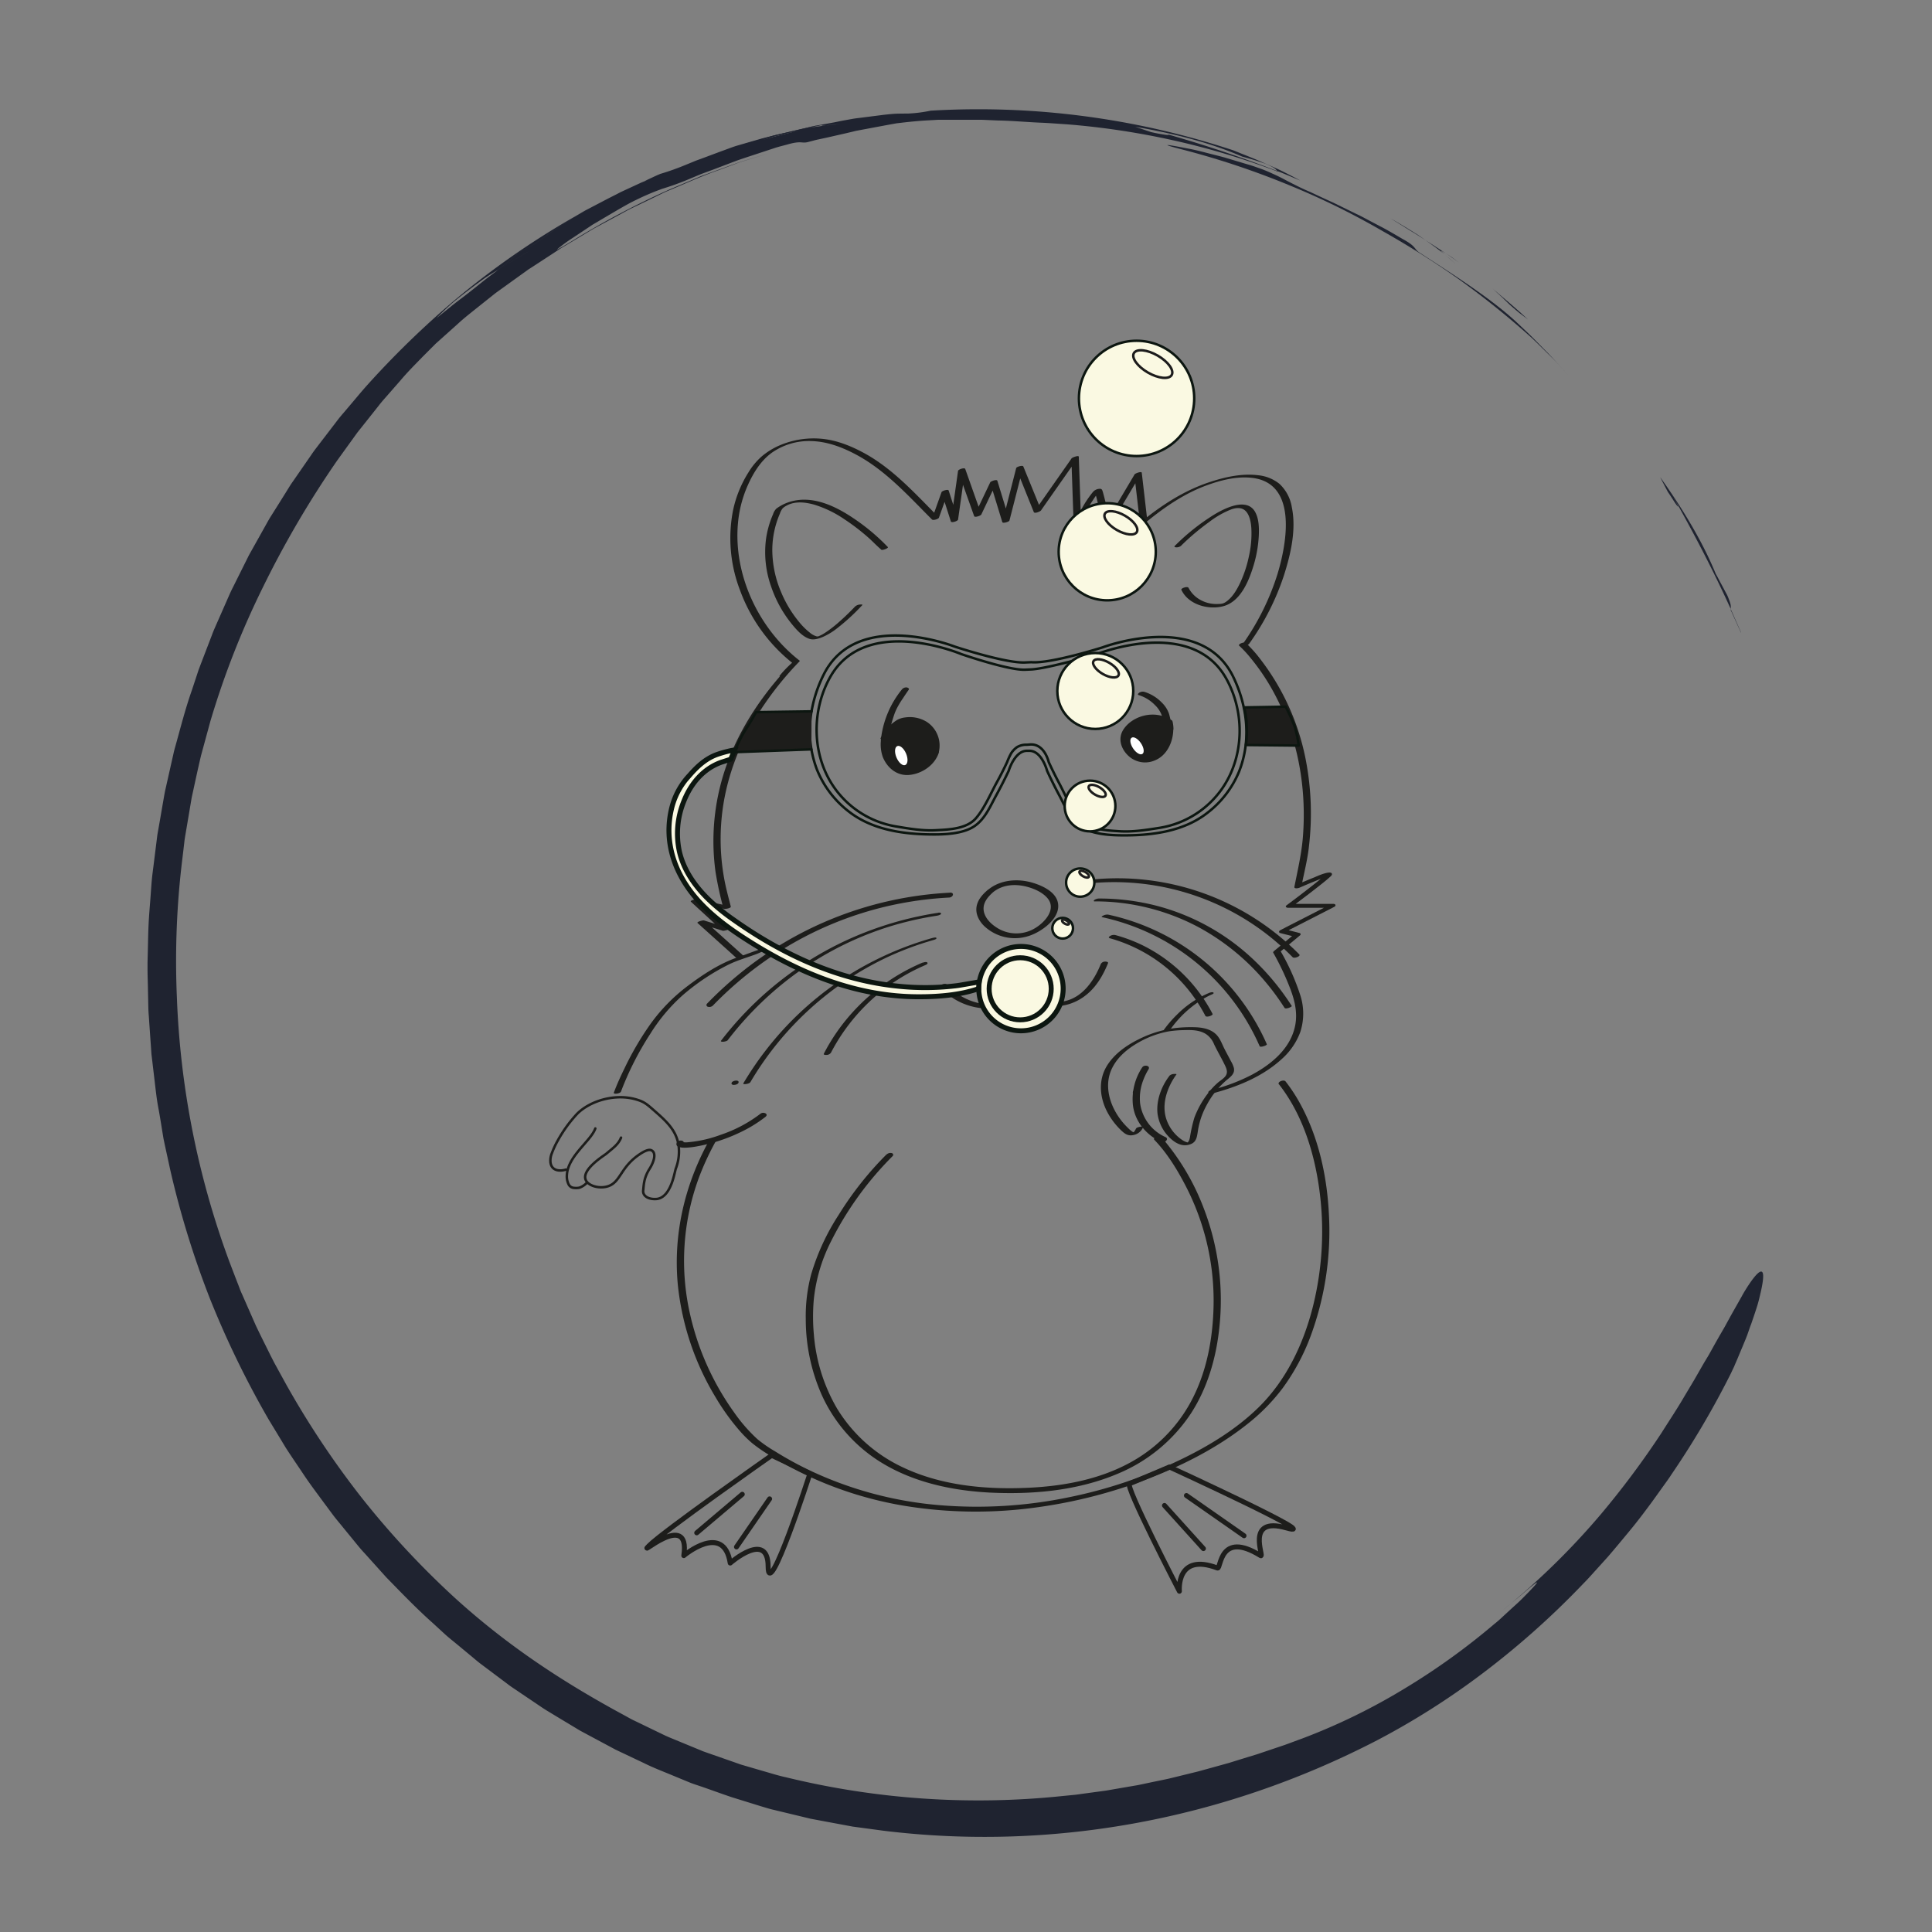 <svg xmlns="http://www.w3.org/2000/svg" viewBox="0 0 778.61 778.61"><rect x="0" y="0" width="778.61" height="778.61" fill="#808080" stroke="none"/><defs><style>.cls-1{opacity:0.85;}.cls-2{fill:#0e1322;}.cls-3,.cls-6{fill:#1d1d1b;}.cls-4{fill:#fff;}.cls-5,.cls-8,.cls-9{fill:none;}.cls-10,.cls-5,.cls-6,.cls-7{stroke:#0c1610;}.cls-5,.cls-6,.cls-8,.cls-9{stroke-linecap:round;stroke-linejoin:round;}.cls-10,.cls-11,.cls-12,.cls-7{fill:#faf9e2;stroke-miterlimit:10;}.cls-7,.cls-8{stroke-width:2px;}.cls-8,.cls-9{stroke:#1d1d1b;}.cls-11{stroke:#1e1e1e;}.cls-12{stroke:#1c1c1c;}</style></defs><g id="circle"><g class="cls-1"><path class="cls-2" d="M615.75,128.72c-4.53-4.28-9.38-8.27-14.14-12.35,2.34,2.11,4.62,4.25,6.89,6.5.76.69,1.44,1.28,2.08,1.81s1.19,1,1.75,1.46C613.45,127,614.52,127.79,615.75,128.72Z"/><path class="cls-2" d="M587.87,105.74l-2.68-2-2.38-1.57Z"/><path class="cls-2" d="M560.42,88.05c2.48,1.47,4.84,3,7.21,4.46s4.7,2.84,6.91,4.32c-1-.67-2-1.4-3-2.09l-3.38-2.12C565.77,91.19,563.25,89.59,560.42,88.05Z"/><path class="cls-2" d="M582.09,102.42c-1.53-1.3-2.22-2,.61-.3l.11.08c-2.71-1.81-5.45-3.52-8.27-5.37C577.42,98.87,580,100.74,582.09,102.42Z"/><path class="cls-2" d="M582.09,102.42c1.45,1.31,3.82,3.28,4.6,4C585.38,105.22,583.84,103.88,582.09,102.42Z"/><path class="cls-2" d="M572.45,102.05c-2.79-1.65-1.3-2.53-7-5.63-3.27-1.89-6.37-3.77-9.54-5.38l-4.66-2.46c-1.54-.81-3-1.63-4.61-2.35l-9.21-4.51c-3.12-1.41-6.24-2.86-9.42-4.37-3-1.22-6.65-3.07-10.31-5-1.83-1-3.71-1.86-5.49-2.66a52.09,52.09,0,0,0-5-2c-.89-.31-1.86-.67-2.91-1l-3.37-1-7.48-2.24c-2.59-.71-5.25-1.34-7.76-2s-4.91-1.23-7.05-1.61c-8.51-1.67-12.41-2.2-1.48.59a328.28,328.28,0,0,1,42.26,14.15,303.65,303.65,0,0,1,37.73,18.52,361.07,361.07,0,0,1,31.17,19.72,348.65,348.65,0,0,1,29.15,23.5c2.58,2.47,5,4.9,7.47,7.3s4.62,4.94,6.92,7.4c-3-3.24-5.88-6.61-9.15-9.85l-4.91-5c-1.69-1.69-3.48-3.34-5.29-5.07C603,121.92,589.63,113.14,572.45,102.05Z"/><path class="cls-2" d="M696.09,239.88l-2.88-5.38L692,232.21l-.53-.93c-5.52-13.48-13.59-26.56-22.41-39,1,2,2.06,4,3.12,6,1.24,1.79,2.11,3.24,2.79,4.23a11.68,11.68,0,0,0,1.26,1.67c.32.25-.4-1.28-2.29-4.67,8.74,15.47,16.48,30.31,23.57,45.93C697.42,244.35,698,244.34,696.09,239.88Z"/><path class="cls-2" d="M701.58,254.69l-4.08-9.2a3,3,0,0,0,0,.38l4.16,9.16C701.65,254.92,701.61,254.8,701.58,254.69Z"/><path class="cls-2" d="M497.07,60.6a326.64,326.64,0,0,0-122-16,56.4,56.4,0,0,1-9.25,1.17c-1.55,0-3.12,0-4.68.06s-3.11.25-4.65.4l-8.65,1.1c-1.43.2-2.88.33-4.3.58l-4.26.77-6,1.23-.16,0c-3.18.76-2.18.8-.16.64,2.24-.26,4.3-.46,6.06-.59-1.12.08-4.09.44-6.06.59-1.36.16-2.8.34-4.34.56s-3.14.6-4.89,1l-7.87,2-4.06,1-4.09,1.16c1.51-.48,3-1,4.4-1.37l4.16-1q4-1,7.46-1.7c1.63-.4,3.21-.87,4.8-1.21l4.75-1,2.76-.65-4.9.89c-1.63.3-3.27.54-4.87,1l-9.67,2.26-4.82,1.12L307,55.82l-9.52,2.75c-1.46.41-2.86.93-4.17,1.42l-3.67,1.35L283,63.82c-1.09.42-2.19.76-3.23,1.21l-3.07,1.26a104.36,104.36,0,0,1-10.5,3.76c-1.09.42-2.15.93-3.23,1.43L259.71,73l1.29-.46-2.47,1-6.8,3.14c-.57.27-1.14.52-1.7.8l-1.66.86L245,80.05l-6.67,3.49c-1.1.6-2.25,1.13-3.32,1.78l-3.25,1.91-8.26,5.43c-1.41.88-2.74,1.89-4.1,2.87l-4.08,2.92-6,3.14c-1.06.87-2.27,2-3.73,3.22s-3.09,2.54-4.89,3.94c4.62-2.86,8.79-5.45,12.82-7.65a64.19,64.19,0,0,0,9-6.33,48.8,48.8,0,0,1,10.33-5.93,48.8,48.8,0,0,0-10.33,5.93,64.19,64.19,0,0,1-9,6.33c-4,2.2-8.2,4.79-12.82,7.65-1.85,1.47-3.93,2.94-6,4.6s-4.17,3.36-6.34,5.05-4.39,3.31-6.48,5-4.12,3.35-6.08,4.87q3.27-3.24,6.43-6.11c2.18-1.82,4.33-3.5,6.42-5.1s4.12-3.1,6.09-4.52,4-2.59,5.94-3.79c1.8-1.4,3.45-2.73,4.89-3.94s2.67-2.35,3.73-3.22l6-3.14,4.08-2.92c1.36-1,2.69-2,4.1-2.87l8.26-5.43a330.67,330.67,0,0,0-49,34.16A367.28,367.28,0,0,0,148,155.19c-2.68,3-5.21,6.11-7.81,9.15-1.28,1.54-2.6,3-3.86,4.6l-3.64,4.76-3.64,4.75c-1.2,1.6-2.46,3.14-3.56,4.81l-6.79,9.81c-.56.83-1.15,1.63-1.69,2.46l-1.57,2.53-3.16,5.06-3.15,5c-.53.83-1,1.69-1.5,2.56l-1.45,2.6-5.81,10.38-5.3,10.63c-.86,1.78-1.81,3.53-2.6,5.34l-2.39,5.44-2.39,5.43c-.79,1.82-1.63,3.62-2.3,5.48l-4.26,11.1-1.06,2.78-.93,2.82-1.87,5.65c-2.64,7.49-4.57,15.21-6.72,22.87-.29,1-.51,1.93-.72,2.9l-.66,2.92-1.31,5.83-1.32,5.85c-.39,1.95-.7,3.93-1.06,5.9q-1,5.91-2.06,11.84l-1.5,12c-.24,2-.53,4-.72,6s-.31,4-.46,6c-.28,4-.67,8.07-.86,12.12s-.23,8.12-.34,12.19l-.08,3.06,0,1.53,0,1.53c0,2,.09,4.09.13,6.14s.09,4.09.13,6.15.05,4.11.24,6.16q.42,6.17.86,12.35l.21,3.1.37,3.1c.24,2.06.49,4.12.73,6.19.51,4.13.9,8.3,1.68,12.42s1.39,8.28,2.09,12.44c.86,4.13,1.79,8.26,2.68,12.42a366.81,366.81,0,0,0,16.12,52.27,378.48,378.48,0,0,0,23.54,48.41q3.47,5.71,6.92,11.42c2.4,3.73,4.93,7.38,7.38,11.06s5.14,7.21,7.75,10.77l3.95,5.32c1.32,1.76,2.77,3.42,4.15,5.14l4.18,5.11c1.39,1.7,2.75,3.43,4.25,5l8.81,9.79c6.12,6.26,12.17,12.59,18.7,18.39l4.8,4.41c1.59,1.47,3.31,2.8,5,4.2l5,4.15c1.68,1.36,3.28,2.81,5,4.07l10.32,7.74c1.69,1.33,3.53,2.45,5.28,3.67l5.33,3.59c1.78,1.18,3.51,2.43,5.34,3.54l5.47,3.31,5.47,3.29c.92.54,1.81,1.12,2.74,1.63l2.81,1.51,11.21,6,11.46,5.43c3.78,1.89,7.73,3.37,11.62,5l5.84,2.41,1.46.6,1.48.53,3,1c4,1.39,7.91,2.83,11.89,4.17L306.88,728l3,.89c1,.29,2,.5,3.05.76l6.11,1.47,6.1,1.47,1.53.37,1.54.29,3.09.58,12.35,2.3,12.44,1.67c66.45,8.14,135.69-3.72,198.86-36.43a306.32,306.32,0,0,0,40.77-25.66,336.25,336.25,0,0,0,42.5-37.64c1.72-1.71,3.31-3.54,4.94-5.33l4.85-5.37c3.14-3.65,6.19-7.33,9.21-11s5.82-7.41,8.56-11.12l4-5.57c1.31-1.85,2.66-3.64,3.86-5.51a351.14,351.14,0,0,0,23.86-40.55l1.38-2.92c.41-1,.81-1.91,1.21-2.83q1.15-2.76,2.2-5.25c.68-1.66,1.36-3.23,1.91-4.74s1-2.95,1.54-4.31c.94-2.7,1.74-5.09,2.4-7.19s1.06-4,1.43-5.53c1.44-6.3,1.18-8.41.16-8.4-2,0-7.07,8.55-7.8,10l-3.88,6.85-1.87,3.39c-.6,1.13-1.22,2.25-1.87,3.35-1.29,2.21-2.55,4.42-3.79,6.65L688.68,546l-2,3.32-3.89,6.78L678.67,563c-2.74,4.73-5.91,9.44-9.11,14.53A349.17,349.17,0,0,1,645,610.44a296.67,296.67,0,0,1-39.13,38.29c2.76-2.32,5.13-4.16,7-5.76s3.24-2.8,4.29-3.64c2.08-1.7,2.65-2,2-1.12s-2.55,2.87-5.39,5.74c-1.41,1.45-3.17,3-5.09,4.75l-3,2.77c-1.06,1-2.16,2-3.37,2.94a275.05,275.05,0,0,1-36.1,26,247.92,247.92,0,0,1-41.61,20.3c-2.32.83-4.64,1.74-7,2.57l-7.25,2.44L506.56,707l-3.76,1.14-7.62,2.36-7.84,2.17-4,1.1c-1.32.37-2.68.66-4,1l-8.16,2c-2.76.61-5.56,1.15-8.36,1.75l-4.22.89-4.27.73-8.64,1.49-8.79,1.19c-1.47.19-2.94.45-4.43.57l-4.47.44a326.42,326.42,0,0,1-111.23-7.57c-3.08-.65-6.08-1.63-9.11-2.48l-9-2.63-8.86-3.1-4.42-1.54c-.73-.27-1.47-.5-2.19-.79l-2.16-.89-8.59-3.54c-1.42-.6-2.86-1.15-4.26-1.8l-4.15-2-8.26-4c-1.38-.63-2.69-1.4-4-2.12l-4-2.18c-21-11.6-42.73-25.54-64.1-44.91a346.75,346.75,0,0,1-37.81-40.56,358.1,358.1,0,0,1-30.4-45.55l-3.3-6-1.64-3L109,546.21c-2-4.08-4.07-8.12-6-12.24L97.52,521.5c-.48-1-.89-2.09-1.28-3.16L95,515.16l-2.43-6.35a343.28,343.28,0,0,1-21.29-107,336.77,336.77,0,0,1,2.2-55.61c.28-2.33.56-4.65.83-7,.12-1.17.34-2.33.53-3.48l.59-3.48c.39-2.32.79-4.64,1.18-7l.59-3.49c.22-1.16.5-2.31.74-3.46,1-4.62,2-9.26,3.1-13.89l3.76-13.8a340.79,340.79,0,0,1,21.19-54,396.4,396.4,0,0,1,29.89-51l8.16-11.31q4.31-5.4,8.51-10.71c1.37-1.81,2.91-3.46,4.38-5.16l4.42-5.05c2.87-3.42,6-6.53,9.08-9.7l3.43-3.44,1.72-1.72,1.82-1.63,7.29-6.53c2.4-2.22,5-4.22,7.5-6.24l7.53-6,7.63-5.49,3.72-2.67,1.83-1.32,1.88-1.21,7.24-4.72,3.46-2.28c1.13-.74,2.3-1.38,3.42-2.06l10.39-6.23,10.31-5.57c1.7-.9,3.35-1.88,5.06-2.69l5.09-2.44,5-2.43c1.66-.79,3.29-1.64,5-2.32,6.72-2.81,13.19-5.79,19.79-8.08l4.89-1.82c1.63-.59,3.22-1.27,4.87-1.75L309.09,62,298.53,65.2c-3.39,1.15-6.65,2.4-9.89,3.55l-4.81,1.75c-.81.28-1.59.59-2.37.93l-2.33,1-9.33,3.94a332.85,332.85,0,0,0-39.23,20.75c-2.41,1.46-4,2.38-5,2.92s-1.21.67-1,.42a57.47,57.47,0,0,1,6.55-4.78l6-4,1.63-1.09,1.71-1,3.46-2.05c4.62-2.7,9.1-5.42,12.5-7A99.37,99.37,0,0,1,267,76.05a108.11,108.11,0,0,0,10.78-3.91l4.78-2,4.8-1.77,9.52-3.62c3.22-1.13,6.5-2.17,9.85-3.29l5.1-1.68c1.71-.6,3.51-1,5.32-1.5,6.19-1.81,5.79-.24,8.87-1.14,1.23-.3,2.44-.67,3.65-.92l3.59-.77,6.85-1.56,3.29-.77,1.6-.39,1.6-.3,6.18-1.16,5.84-1.09,2.81-.5,2.76-.32c3.62-.41,7.06-.72,10.33-.88l3.68-.21h3.6l7,0c2.29,0,4.54,0,6.76,0l6.61.29c5.52.09,11,.6,16.82.87,3.62.13,7.36.45,11.12.68a13,13,0,0,1-4.88-2c2.7.33,6,.66,9.19,1.2s6.46,1.1,9.14,1.51c-2.68-.41-5.91-1-9.14-1.51s-6.49-.87-9.19-1.2a13,13,0,0,0,4.88,2,311.34,311.34,0,0,1,42.35,6.36A303.07,303.07,0,0,1,515.05,69.2l-.31-.26A506.52,506.52,0,0,0,466,52.87c1.85.48,3.18.86,4,1.12s1.11.46.91.49a66.81,66.81,0,0,1-7.05-1.26c-2.13-.7-4.27-1.45-6.39-2.12,15,2.56,29.88,6.25,43.14,12l3.53,1c2,.54,4.25,1.38,5.79,1.86,4.43,1.93,4.06,2.27,4.86,3,1.56.56,3.09,1.23,4.64,1.87L524,72.75c-1.55-.87-4-2.12-6.76-3.52s-6-2.73-9-4.06-5.81-2.41-7.87-3.24Z"/><path class="cls-2" d="M323.34,52.11l3.74-1c1.34-.35,2.81-.58,4.3-.89-1.36.26-2.73.46-4.08.76l-4.05.94-8.11,1.89c-1.34.33-2.71.6-4,1l-4,1.15-8,2.31a106.08,106.08,0,0,0,10.82-2.67c2.06-.66,4.29-1.13,6.55-1.73Z"/></g></g><g id="Logo"><path class="cls-3" d="M344.68,244.35c-.06.07.11-.11,0,0l-.43.45c-.45.47-.9.93-1.36,1.39q-2.17,2.19-4.49,4.24a49.41,49.41,0,0,1-5.65,4.43,15.68,15.68,0,0,1-2.53,1.41,1.71,1.71,0,0,1-1,.22,7.52,7.52,0,0,1-2.93-1.6,26.74,26.74,0,0,1-3.88-3.79,47.5,47.5,0,0,1-7.66-12.58,43.62,43.62,0,0,1-3.51-17A37.16,37.16,0,0,1,314.3,207a6.53,6.53,0,0,1,1.16-2.18,6.91,6.91,0,0,1,1.44-1c3.41-1.93,7.51-1.47,11.14-.47a44.6,44.6,0,0,1,12.16,5.85,86.12,86.12,0,0,1,9.64,7.36c1.71,1.49,3.26,3.19,5,4.67a2.89,2.89,0,0,1,.24.25c.46.49,3.09-.58,2.74-1a83.33,83.33,0,0,0-14-11.71c-7.62-5.12-17.21-9.59-26.44-6.22a17.36,17.36,0,0,0-3.19,1.54,14.88,14.88,0,0,0-1.33.91,5.58,5.58,0,0,0-1.32,2.26,38.1,38.1,0,0,0-2.84,10.05,41.35,41.35,0,0,0,2.1,19.16A48.77,48.77,0,0,0,318.71,251c1.94,2.41,4.51,5.53,7.6,6.49,1.69.52,3.65-.11,5.22-.76a26.27,26.27,0,0,0,5.89-3.58,82.56,82.56,0,0,0,9.48-8.64l.63-.66c.31-.34-1.08-.21-1.14-.2a3.09,3.09,0,0,0-1.71.74Z"/><path class="cls-3" d="M476.09,219.83a95.34,95.34,0,0,1,11.26-9.49,36.19,36.19,0,0,1,8.9-5.07c2.09-.73,4.44-.89,6,.94s2,4.94,2.08,7.37a41.31,41.31,0,0,1-1,10.57,48.73,48.73,0,0,1-3.46,10.56c-1.29,2.74-2.93,5.64-5.37,7.53-1.42,1.09-2.15,1.15-4,1.18a13.25,13.25,0,0,1-6.88-1.74,11.72,11.72,0,0,1-4.63-4.76c-.37-.8-3.18.15-2.89.77,2.82,6.09,11.13,8.28,17.16,6.54,6.86-2,10.14-10.37,12-16.53a50.55,50.55,0,0,0,2.05-11.89c.13-3,.07-6.5-1.36-9.27-3.32-6.43-12.57-1.63-16.87,1A86.72,86.72,0,0,0,473.45,220c-.49.48.42.6.71.59a3,3,0,0,0,1.93-.72Z"/><path class="cls-3" d="M250.26,439.92a121.69,121.69,0,0,1,11.82-23.29A71.07,71.07,0,0,1,275.22,401a89,89,0,0,1,18.33-12.23c3.66-1.8,7.59-2.87,11.4-4.31,2-.75,4.81-2.48,6.87-1.16a2.22,2.22,0,0,0,1.9-.06c.19-.08,1.33-.68.81-1-2-1.29-4.4-.89-6.58-.21-3.61,1.15-7.17,2.56-10.75,3.8-7.21,2.49-13.89,6.88-19.94,11.43a71.2,71.2,0,0,0-15.15,15.46,121.41,121.41,0,0,0-10.33,17.62c-1.6,3.27-3.13,6.6-4.4,10-.28.77,2.56.43,2.88-.43Z"/><path class="cls-3" d="M306.51,448.81a55.27,55.27,0,0,1-16.07,8.52,50.07,50.07,0,0,1-13.17,3,7.68,7.68,0,0,1-1.74,0c-.2,0-.17-.08-.13,0a.8.8,0,0,1,.09.54c.56-1.57-2.34-1.55-2.78-.33-1.09,3.05,6.49,1.74,7.64,1.55A68,68,0,0,0,298,456.49a54.52,54.52,0,0,0,10.44-6.35c1.55-1.21-.78-2.22-1.92-1.33Z"/><path class="cls-3" d="M300,385.52,285.9,372.83l-2-1.82-2.55,1,9.95,3.09c.43.13,3.09-.55,2.56-1l-12.7-11.67-2.56,1,13.27,2.85c.41.09,2.82-.23,2.64-.95-.94-3.7-1.95-7.38-2.64-11.14a89,89,0,0,1-1.08-24.12c1.4-15.58,7.05-30.38,15.46-43.5a129.36,129.36,0,0,1,15.93-20c.44-.47-.4-.48-.68-.46a3.49,3.49,0,0,0-1.94.69,45.4,45.4,0,0,0-5.3,5.44c-.41.47.37.48.68.46a3.39,3.39,0,0,0,1.94-.69c1.84-1.75,3.55-3.61,5.3-5.44.11-.12.21-.26,0-.38-16.39-12.79-26.68-34.47-24.77-55.35a47.91,47.91,0,0,1,3.88-15.1c2.25-5.09,5.34-10.17,9.95-13.42a26.12,26.12,0,0,1,15.83-4.56c6.09.17,11.89,2.3,17.25,5.08,12.32,6.37,21.62,16.86,31.29,26.53.45.45,2.59-.18,2.79-.75l3.9-10.91-2.87.65,3.78,11.8c.22.67,2.81-.14,2.9-.78L389,189l-2.9.78L392.59,208c.24.69,2.65-.16,2.88-.64l6.45-13.58-2.87.64,4.89,16c.2.63,2.74-.11,2.88-.65l4.87-19,.7-2.74-2.88.65,7.12,17.69c.3.74,2.58-.22,2.88-.64l13.26-18.92,1.88-2.68-2.88.65.78,22.41.11,3.19c0,.66,2.65-.24,2.88-.65,2-3.54,4.12-7.1,6.47-10.45.37-.53,1.13-1.31,1.36-1.71-.39.67-2.33.09-2.27.46,0,.1.11.2.14.3.1.39.26.78.37,1.17.71,2.46,1.21,5,1.73,7.5.39,1.87.77,3.74,1.12,5.61.14.71,2.64-.24,2.88-.65l11.12-18.72,1.57-2.65-2.88.65,2.26,19.49c.09.71,2.5-.29,2.76-.51,7.3-5.95,15.18-11.35,24.09-14.61,5.69-2.08,12-3.7,18.07-3.06,18.67,1.93,14.33,26.09,10.6,38.5A100.51,100.51,0,0,1,500.52,260c-.3.43,1.06.28,1.16.27a2.75,2.75,0,0,0,1.7-.78,101.71,101.71,0,0,0,14-27.43c2.77-8.65,5.09-18.5,3.25-27.57a16.47,16.47,0,0,0-5-9.49,16.2,16.2,0,0,0-8.56-3.47c-6.73-.84-13.68.77-20,2.9-10.18,3.43-19.15,9.33-27.43,16.08l2.76-.5-2.26-19.49c-.08-.7-2.64.25-2.88.65l-11.11,18.72-1.58,2.65,2.88-.65a121.94,121.94,0,0,0-3-13.64c-.26-.79-.37-1.32-1.33-1.26a3.79,3.79,0,0,0-2.67,1.29,43.88,43.88,0,0,0-4.31,6.39q-1.73,2.81-3.37,5.64l2.88-.64-.78-22.41-.11-3.2c0-.7-2.63.3-2.88.65l-13.26,18.92-1.87,2.67,2.87-.64L412.41,188c-.25-.62-2.74.09-2.88.65l-4.86,19-.7,2.74,2.87-.64-4.9-16c-.21-.69-2.65.17-2.87.64l-6.46,13.58,2.88-.64L389,189c-.24-.68-2.8.14-2.9.78l-2.89,20.48,2.9-.78-3.79-11.8c-.21-.65-2.69.14-2.87.65l-3.9,10.91,2.79-.75c-9.1-9.11-17.85-18.95-29.17-25.39-5.35-3-11.27-5.53-17.42-6.21a35,35,0,0,0-17.37,2.52,28.9,28.9,0,0,0-7.29,4.43,27.27,27.27,0,0,0-5.41,6.46,46.65,46.65,0,0,0-6.25,15.33,58.31,58.31,0,0,0,2.74,32.07,66.78,66.78,0,0,0,21.28,29.57l.06-.37c-1.75,1.83-3.46,3.69-5.3,5.44l2.62-.23a45.4,45.4,0,0,1,5.3-5.44l-2.62.23c-10.49,10.86-19.39,23.4-25.14,37.41a91.07,91.07,0,0,0-6,47.13,137.45,137.45,0,0,0,3.22,14.75l2.64-.94L281,362.36c-.38-.08-3.12.53-2.55,1.05l12.69,11.67,2.56-1.05-10-3.09c-.43-.13-3.09.57-2.56,1.05l14.09,12.69,2,1.82c.56.51,3.15-.6,2.73-1Z"/><path class="cls-3" d="M515.45,437c9.16,11.74,13.92,26.5,16.06,41.08a125,125,0,0,1-2.53,49c-3.82,14.85-10.72,29.28-21.77,40.11-9,8.82-20.06,15.56-31.34,21A190.1,190.1,0,0,1,431,603.36a182.4,182.4,0,0,1-52.38,3.23A151.41,151.41,0,0,1,325.12,592a142.51,142.51,0,0,1-12.79-7.11,53.88,53.88,0,0,1-7.07-4.89,64.31,64.31,0,0,1-9.2-10.5,109.14,109.14,0,0,1-17.85-39.37,96.88,96.88,0,0,1,3.55-55.78,109.14,109.14,0,0,1,6.93-14.82c.74-1.33-2.18-1.2-2.74-.21-10,17.95-14.79,38.32-12.74,58.85a109.07,109.07,0,0,0,15.21,45,91.48,91.48,0,0,0,10.24,14.09A46.5,46.5,0,0,0,303,581.5a61.17,61.17,0,0,0,7.8,5.35,149.8,149.8,0,0,0,53.68,20,178,178,0,0,0,54.18.51A199.17,199.17,0,0,0,467,594.23c12.81-5.28,25.33-12,36.15-20.68a78,78,0,0,0,13.68-14,86.4,86.4,0,0,0,11.25-20.79,122,122,0,0,0,7.5-49c-.72-15.62-4.16-31.51-11.78-45.28a65.24,65.24,0,0,0-5.7-8.65c-.71-.92-3.49.15-2.67,1.21Z"/><path class="cls-3" d="M499.49,260.3a46,46,0,0,1,4.55,4.92,86.74,86.74,0,0,1,9.72,14.64c9.31,17.52,12.85,37.59,11.33,57.29-.53,6.84-2.11,13.51-3.44,20.24-.19.93,1.63.55,2,.38,1.77-.77,3.54-1.53,5.33-2.26,1.34-.55,2.68-1.1,4-1.59.5-.19.81-.3,1.26-.44a3.7,3.7,0,0,0,.57-.16c.16-.07-.3,0-.05,0a1.1,1.1,0,0,1-.92-.5c0-.05.12-.15-.12.09s-.59.55-.9.81c-.9.79-1.84,1.54-2.78,2.28-2.32,1.85-4.67,3.65-7,5.44l-4.55,3.41c-.71.54,0,1,.59,1h17.16l-.32-1.21-17.4,8.9L516,374.86c-.64.34-.77,1,0,1.18l5.84,1.49-.27-1-8.17,6.78c-.11.1-.4.42-.29.61a106.58,106.58,0,0,1,6.9,14.62c1.83,4.83,3,9.86,1.9,15-1.91,9.1-9.55,15.38-17.38,19.58a74.58,74.58,0,0,1-16.28,6.14c-.41.11-1.42.5-1.26,1.09s1.25.41,1.63.31c10-2.65,20.06-6.69,27.82-13.76A27.26,27.26,0,0,0,524,416a24,24,0,0,0-.1-15.31A91.18,91.18,0,0,0,516,383.16l-.29.61,8.18-6.79c.48-.4.3-.85-.27-1l-5.83-1.49v1.18l17.39-8.9,2.51-1.29c.87-.44.59-1.21-.32-1.21H520.23l.59,1c4.1-3.06,8.2-6.14,12.19-9.34.91-.73,1.83-1.47,2.7-2.26.35-.32,1.21-.93,1.07-1.5-.41-1.62-6.16,1-6.89,1.33-2.48,1-4.93,2-7.36,3.09l2,.38c1.05-5.31,2.44-10.65,3-16a113.72,113.72,0,0,0-1.19-34.2,96.53,96.53,0,0,0-18.55-41.3,50.43,50.43,0,0,0-5.65-6.3c-.74-.66-3.46.44-2.7,1.12Z"/><path class="cls-3" d="M487.14,400.21a40.38,40.38,0,0,0-12.83,8.72,46.67,46.67,0,0,0-5.24,6.08c-.31.43,1.06.3,1.16.28a2.7,2.7,0,0,0,1.7-.79A44,44,0,0,1,483,403.78a39.56,39.56,0,0,1,3.84-2.29c.39-.2.78-.39,1.18-.56.22-.1.69-.29.14-.07.25-.1,1.19-.42.87-.82s-1.57,0-1.87.17Z"/><path class="cls-3" d="M460.38,430.07a23.26,23.26,0,0,0-3.8,15.36c.82,6.66,5.47,12.06,11.43,14.81,1.26.58,3.35-1.23,1.66-2a17.48,17.48,0,0,1-10.19-13.57,20.1,20.1,0,0,1,1.31-9.49,25.57,25.57,0,0,1,1.36-3c.17-.32.35-.64.54-.95s-.06.07.13-.22c1-1.54-1.66-2.06-2.44-.91Z"/><path class="cls-3" d="M471.26,433.61c-3.22,4.19-5.36,9.93-4.76,15.25a16.54,16.54,0,0,0,5.4,10.1c2.32,2.13,5.23,3.39,8.28,2,2-.92,2.22-2.95,2.54-4.92a31.29,31.29,0,0,1,3.58-10.68,34.62,34.62,0,0,1,7.95-10c1.6-1.31,3.55-2.66,3-5a11.11,11.11,0,0,0-1.12-2.61c-.86-1.65-1.76-3.28-2.61-4.94-.95-1.85-1.67-4-3.08-5.59-2.22-2.47-5.62-3.13-8.8-3.24a53.88,53.88,0,0,0-8.23.36,45.57,45.57,0,0,0-14.63,4.56c-4.91,2.46-9.69,5.81-12.63,10.55-3.48,5.61-3.06,12.25-.23,18.06a28.72,28.72,0,0,0,6.1,8.21c1.56,1.47,2.91,2.23,5.15,1.62a5.27,5.27,0,0,0,3.48-3c.23-.46-1-.27-1.15-.25-.46.08-1.46.28-1.7.77a6.58,6.58,0,0,1-.75,1.25c-.25.32-.93.65-.16.45s.21-.06,0-.2-.36-.16-.53-.27a10.86,10.86,0,0,1-1.68-1.43,27.87,27.87,0,0,1-5.66-7.58c-2.67-5.26-3.49-11.4-.75-16.78,2.25-4.45,6.27-7.75,10.55-10.17a38.44,38.44,0,0,1,12.36-4.51,46.27,46.27,0,0,1,6.33-.48c2.94-.1,6.13,0,8.66,1.7a9.17,9.17,0,0,1,3.16,4.11c1.37,2.85,3,5.58,4.35,8.42.66,1.35,1.21,2.82.27,4.2-.78,1.14-2.21,1.93-3.24,2.84a27.8,27.8,0,0,0-3.77,4.05,37.76,37.76,0,0,0-5.61,10,60.85,60.85,0,0,0-1.77,7.87,7.27,7.27,0,0,1-.36,1.29c-.12.29-.47.64-.54.91s-.13.21.28,0,0-.06-.31-.12a6.51,6.51,0,0,1-2.09-.92,16.3,16.3,0,0,1-6.33-8c-2.15-5.79-.19-12.19,3-17.17.27-.43.56-.85.87-1.25s-1.07-.25-1.15-.24a2.82,2.82,0,0,0-1.71.77Z"/><path class="cls-3" d="M457.77,441.21c1.66,0,2.21-2.15.25-2.15-1.66,0-2.22,2.15-.25,2.15Z"/><path class="cls-3" d="M357.3,465.21A134.7,134.7,0,0,0,338,489.58a91.5,91.5,0,0,0-11.05,23.84,65,65,0,0,0-2.22,18.15,75.49,75.49,0,0,0,6.35,30.4,61.91,61.91,0,0,0,22.67,26.54c13.27,8.64,29.27,12.16,44.91,13,17.43.88,35.68-.74,51.88-7.62A65.18,65.18,0,0,0,480,569.56c6.6-10.19,10.06-22.13,11.36-34.12a103.06,103.06,0,0,0-6.2-48.38A95.07,95.07,0,0,0,469,459.39c-.35-.4-.7-.81-1.08-1.2-.81-.84-3.57.28-2.67,1.21,5.08,5.27,9.11,11.86,12.47,18.31a100.58,100.58,0,0,1,11.36,48.4c-.24,11.91-2.24,24-7.21,34.89a60.86,60.86,0,0,1-23.54,26.76C444.94,596,429,599,413.51,599.62c-16.78.69-34.36-1-49.69-8.29a61.59,61.59,0,0,1-26.5-23.72A70.29,70.29,0,0,1,328,537.89a79.44,79.44,0,0,1-.05-14,66.53,66.53,0,0,1,6.94-23.57,132.41,132.41,0,0,1,23.21-32.74c.53-.55,1.06-1.1,1.61-1.64a.7.7,0,0,0-.33-1.23,2.18,2.18,0,0,0-2.05.55Z"/><path class="cls-3" d="M295.69,437.23c.6,0,1.61-.19,1.9-.81s-.23-.94-.8-.94-1.62.19-1.91.82.23.93.81.93Z"/><path class="cls-3" d="M376.88,303.26c-1.31,4.61-5.49,6.43-6.6,6.91a9.71,9.71,0,0,1-6.59.8c-4-1.09-5.79-4.91-6.27-6-.31-.66-1.4-3.13-.83-8a16.18,16.18,0,0,1,6.14-6.42,11.23,11.23,0,0,1,11.9,3.05C374.85,293.85,378.37,298,376.88,303.26Z"/><path class="cls-3" d="M375.42,303.38A10.28,10.28,0,0,1,368.1,310c-4.18,1.18-7.63-1.75-9.26-5.37a11.77,11.77,0,0,1-.92-4.05c-.09-1.34-.21-3.06.48-4.25a12.78,12.78,0,0,1,2.2-2.77,15.22,15.22,0,0,1,2-1.67l.69-.46c.34-.22,0,0,0,0a16.41,16.41,0,0,0,1.62-.32,10.08,10.08,0,0,1,2,0,9.6,9.6,0,0,1,3.62,1,10,10,0,0,1,4.88,11.31c-.35,1.32,2.61,1,2.93-.25a11.4,11.4,0,0,0-4.78-12.21,13,13,0,0,0-8.81-1.82,8.67,8.67,0,0,0-3.2,1,17.58,17.58,0,0,0-1.94,1.39,17.84,17.84,0,0,0-2.8,2.83,15.52,15.52,0,0,0-1.18,1.73,5.18,5.18,0,0,0-.64,2.56,15.14,15.14,0,0,0,.79,6.44c1.77,4.37,5.68,7.65,10.61,7.22,5.2-.45,10.42-4,12-9.1.21-.69-.87-.91-1.32-.88A1.75,1.75,0,0,0,375.42,303.38Z"/><path class="cls-4" d="M356.43,297.3l.16-.38V297Z"/><path class="cls-3" d="M357.86,297l.14-.33,0,0-2.88.65h0l0-.13c0,.05,0,.11,0,.16l0-.12-.16.33c0,.08,0,.14,0,.18a.26.26,0,0,0,.21.12,1.88,1.88,0,0,0,.41,0,2.22,2.22,0,0,0,.51-.06l.39-.09a4.37,4.37,0,0,0,.72-.25l.27-.15a.84.84,0,0,0,.33-.29l.08-.17,0-.09,0,0v0a.39.39,0,0,0,0-.15l0,.13a1,1,0,0,0,0-.17.21.21,0,0,0-.17-.13.75.75,0,0,0-.33-.06h-.31a3.45,3.45,0,0,0-.56.1,2.36,2.36,0,0,0-.38.1,3.39,3.39,0,0,0-.53.2l-.27.14a.89.89,0,0,0-.32.29l-.15.34,0,0c0,.08,0,.14,0,.18a.26.26,0,0,0,.21.12,1.88,1.88,0,0,0,.41,0,2.22,2.22,0,0,0,.51-.06l.39-.09a4.37,4.37,0,0,0,.72-.25l.27-.15A.84.84,0,0,0,357.86,297Z"/><path class="cls-4" d="M364.82,278s-4.36,6.17-5.44,8.92-2.79,10-2.79,10c.11-.91.27-1.91.51-3A38.3,38.3,0,0,1,364.82,278Z"/><path class="cls-3" d="M363.46,277.92c-2,2.83-4.21,5.81-5.49,9a70.26,70.26,0,0,0-2.83,10.12l2.91-.31a37.59,37.59,0,0,1,8.13-18.69c.45-.57-.38-.95-.82-1a2.2,2.2,0,0,0-1.9.83,38.65,38.65,0,0,0-8.32,19.16c-.16,1.31,2.67.72,2.91-.31a66.9,66.9,0,0,1,2.74-9.88,33,33,0,0,1,3.08-5.38c.75-1.16,1.52-2.3,2.31-3.43.41-.58-.35-.95-.82-1A2.17,2.17,0,0,0,363.46,277.92Z"/><path class="cls-3" d="M398,358.71c-2.08,1.77-4.05,4-4.46,6.81-.45,3.07,1.23,6,3.44,8a18.07,18.07,0,0,0,19.15,3.11c4.68-1.94,11.68-7.22,10.13-13.18-1.08-4.16-6.16-6.49-9.92-7.64-6-1.84-13.1-1.37-18.08,2.73-1.52,1.25.85,1.94,1.86,1.11,3.85-3.18,8.91-3.51,13.6-2.32,3,.78,6.39,2.23,8.43,4.66,3.65,4.34-.92,9.5-4.66,11.85a14.57,14.57,0,0,1-16.38-.4c-2.38-1.62-4.7-4.21-4.73-7.25,0-2.84,2-5,4-6.76.51-.44.21-1-.33-1.22A2.23,2.23,0,0,0,398,358.71Z"/><path class="cls-3" d="M382.82,359.76a145.54,145.54,0,0,0-84.8,32.7,152.69,152.69,0,0,0-13.06,12,.74.74,0,0,0,.35,1.28,2.09,2.09,0,0,0,2.05-.55,146.71,146.71,0,0,1,26.57-21.67A141.09,141.09,0,0,1,359,364.89a143.57,143.57,0,0,1,23.53-3.17c1.58-.08,2.29-2.06.3-2Z"/><path class="cls-3" d="M378.1,367.86a137.65,137.65,0,0,0-40.84,12.94,135.62,135.62,0,0,0-46.63,38.56c-.62.82,2.18.46,2.64-.14a134.51,134.51,0,0,1,23-23.45,130.31,130.31,0,0,1,41.06-22,132.44,132.44,0,0,1,20.24-4.73c.35-.06,1.67-.34,1.68-.84s-.83-.43-1.18-.37Z"/><path class="cls-3" d="M375.8,378a131.12,131.12,0,0,0-38,17.71,128.64,128.64,0,0,0-29.18,27.57,130.53,130.53,0,0,0-9.05,13.32c-.26.45,1,.29,1.16.26.51-.08,1.4-.28,1.7-.78a127,127,0,0,1,54.34-49.94,125.35,125.35,0,0,1,19.3-7.27c.26-.07,1.45-.39,1.33-.82s-1.36-.11-1.56-.05Z"/><path class="cls-3" d="M371.83,387.92a80.24,80.24,0,0,0-34.47,27.85,79.21,79.21,0,0,0-5.35,8.88c-.29.56,1,.51,1.22.49a2.21,2.21,0,0,0,1.66-.91,77.27,77.27,0,0,1,29.48-31,75.86,75.86,0,0,1,8.55-4.29c.39-.17,1.13-.52.81-1s-1.57-.09-1.9.05Z"/><path class="cls-3" d="M439.08,356A100.68,100.68,0,0,1,510,376.09a102.09,102.09,0,0,1,10.92,9.65c.67.68,3.41-.38,2.7-1.1a102.85,102.85,0,0,0-84.14-30.11c-.43,0-1.63.36-1.65.94s.79.6,1.23.55Z"/><path class="cls-3" d="M441.25,363.26A88.64,88.64,0,0,1,483,373.65a92.92,92.92,0,0,1,27.28,22.41,96.19,96.19,0,0,1,7.39,10.11c.45.71,3.13-.42,2.9-.78A98.75,98.75,0,0,0,503.28,385,89.58,89.58,0,0,0,466,365a92.3,92.3,0,0,0-22.86-2.89,3.48,3.48,0,0,0-2.05.55c-.37.31-.47.63.17.63Z"/><path class="cls-3" d="M444.2,369.63a90.17,90.17,0,0,1,63.45,52c.27.62,3.08-.36,2.9-.78a90.8,90.8,0,0,0-63.95-52.25,3.58,3.58,0,0,0-2,.39c-.23.11-1,.53-.38.66Z"/><path class="cls-3" d="M447.12,378.08a62.17,62.17,0,0,1,34.49,24.4,63.6,63.6,0,0,1,4.16,6.91c.43.81,3.21-.19,2.9-.78A63.41,63.41,0,0,0,460.56,381a62.51,62.51,0,0,0-11.09-4.17,2.9,2.9,0,0,0-2,.33c-.27.15-1,.71-.32.89Z"/><path class="cls-3" d="M378.91,397.93a26.28,26.28,0,0,0,18.48,8.49c4.89.13,10.76-.95,13.44-5.49a13.45,13.45,0,0,0,1.86-5.91,17.51,17.51,0,0,0,0-2,6.63,6.63,0,0,0,0-.78c-.2-1.09-2.92-.29-2.9.78a12.53,12.53,0,0,0,1.16,4.45,12.27,12.27,0,0,0,2.77,4.4,14.53,14.53,0,0,0,5.78,3A20.53,20.53,0,0,0,437.7,401c4.15-3.27,6.88-8,8.83-12.8.25-.64-.94-.7-1.27-.67a1.93,1.93,0,0,0-1.64,1c-2.65,6.6-7.35,13.52-14.81,15-4,.78-9,0-12.24-2.73a10.67,10.67,0,0,1-2.67-4,12.63,12.63,0,0,1-1.23-4.63l-2.9.78c0-.31,0,.27,0,.41,0,.44,0,.88,0,1.32A13.43,13.43,0,0,1,409,399a7.46,7.46,0,0,1-4.2,4.75c-4.39,1.77-9.84,1.06-14.13-.66a25,25,0,0,1-9.09-6.32c-.71-.77-3.47.3-2.68,1.16Z"/><ellipse class="cls-4" cx="363.22" cy="304.51" rx="2.09" ry="4.14" transform="translate(-90.08 166.03) rotate(-22.99)"/><path class="cls-3" d="M471.4,294.25c0,5.07-2.83,11-7.49,12.22a8,8,0,0,1-6-1c-.3-.18-5.2-3.15-5-8.05.17-4,3.6-6.31,4.72-7.08,4.51-3.07,9.42-1.38,10.54-1,0,0,1.35.71,2.7,1.35A13.06,13.06,0,0,1,471.4,294.25Z"/><path class="cls-3" d="M470,294.64c0,3.78-1.47,8.14-4.57,10.52a4.72,4.72,0,0,1-5.06.36,9.41,9.41,0,0,1-2-1.21c-2.61-2-4.61-5.27-3.66-8.67.81-2.93,3.92-6,7-6.39a11.08,11.08,0,0,1,5,.6c.49.17,1.29.63,2,1a3.73,3.73,0,0,1,.6.3c.4.3.42.75.5,1.21a13.69,13.69,0,0,1,.21,2.31c0,.47,2.91,0,2.9-.78a13.69,13.69,0,0,0-.21-2.31,6.56,6.56,0,0,0-.19-.88c-.15-.44-.38-.49-.78-.69-.8-.39-1.58-.87-2.42-1.18A14,14,0,0,0,464,288c-4.33.14-9,2.38-11.35,6.15s-.67,8.18,2.57,10.87a9.86,9.86,0,0,0,10.23,1.41c4.9-2,7.37-7.51,7.39-12.57C472.85,293.4,470,293.81,470,294.64Z"/><path class="cls-3" d="M458.86,280.11a15.54,15.54,0,0,1,6.68,4.12,10.6,10.6,0,0,1,2.74,4.33c.45,1.64.75,3.32,1.19,5,.25.91,3.15.15,2.9-.77-.45-1.69-.76-3.42-1.24-5.1a11.42,11.42,0,0,0-2.89-4.52,16.59,16.59,0,0,0-7.05-4.35,2.65,2.65,0,0,0-2,.3c-.31.18-1,.82-.29,1Z"/><ellipse class="cls-4" cx="458.23" cy="300.62" rx="1.9" ry="3.92" transform="translate(-89.79 305.1) rotate(-33.74)"/><path class="cls-5" d="M497.05,272.87c-13-27-52.62-12-52.62-12s-21.07,6.69-28.8,6l-2.22.09c-7.74.56-28.72-6.4-28.72-6.4s-39.41-15.47-52.76,11.35a53.42,53.42,0,0,0-4.87,14.74,44.05,44.05,0,0,0,2.15,23.42,40.45,40.45,0,0,0,12.53,16.72c9.35,7.48,21.62,9.34,33.3,9.49,5.39.07,12.83-.16,17.49-3.22,4.4-2.89,6.47-8,8.89-12.42,1.79-3.27,3.49-6.61,5.09-10,0,0,2.39-8.06,7.34-8.06h1.09c4.95.07,7.05,8.05,7.05,8.05q2.33,5.1,5,10.06c2.36,4.46,4.36,9.58,8.73,12.52,4.62,3.12,12.06,3.45,17.45,3.44,11.68,0,24-1.7,33.41-9.07a40.29,40.29,0,0,0,12.74-16.56C504.27,298.61,502.8,284.8,497.05,272.87ZM492.39,318a38.06,38.06,0,0,1-24.83,15.59c-5.5.87-10.9,1.76-16.43,1.41-5.35-.33-12.44-.68-16.14-5-3.29-3.82-5.81-10-8.15-14.38-1.48-2.79-2.89-5.63-4.2-8.51,0,0-1.68-7.5-7.53-7.07l-1.34.1h0a7.1,7.1,0,0,0-3.95,1,8.87,8.87,0,0,0-2.3,2.43,26.33,26.33,0,0,0-1.62,3.5q-2,4.29-4.31,8.46c-2.39,4.38-5,10.49-8.33,14.28-3.76,4.26-10.84,4.52-16.2,4.78-5.54.28-10.92-.68-16.41-1.61A38,38,0,0,1,336,317.09c-8.86-12.9-9-30.64-1.48-44.14,14.36-25.66,52.88-9.35,52.88-9.35s19.5,6.76,26,6.28l2.08-.09c6.56-.29,26.13-6,26.13-6s38.71-15.82,52.75,10C501.81,287.44,501.41,305.18,492.39,318Z"/><path class="cls-6" d="M327.06,286.68,304.7,287a85.69,85.69,0,0,1-4.41,7.35,54.18,54.18,0,0,0-4.3,8.78L327,302"/><path class="cls-6" d="M501.35,285.09l16.76-.29a65.29,65.29,0,0,1,3.73,8.29,45.62,45.62,0,0,1,1.53,7.38l-21.27-.22a35.71,35.71,0,0,0,.33-7.79A28.34,28.34,0,0,0,501.35,285.09Z"/><path class="cls-7" d="M428.46,398.42a17,17,0,1,1-17-17A17,17,0,0,1,428.46,398.42Z"/><circle class="cls-7" cx="411.14" cy="398.49" r="12.51"/><path class="cls-7" d="M294.94,302.42a46.1,46.1,0,0,0-6.24,1.74c-4.6,1.75-7.93,5-10.79,8.27a29.58,29.58,0,0,0-7.08,12.7c-3.87,14.86,1.7,28.77,12.1,39.47,5.71,5.88,12.46,10.64,19.39,15,20.64,13,43.52,22.18,68.19,22.1,7.75,0,16.5-.7,23.89-3.27,0,0,0-.63.05-1.2s.14-1.5.14-1.5c-1.14.16-7.86,1.36-8.59,1.45a105,105,0,0,1-23.44.32c-24.65-2.34-47.09-12.77-67.07-26.94a83.3,83.3,0,0,1-10-8.15c-5.46-5.31-10-11.84-11.69-19.26a34.36,34.36,0,0,1,1.72-20.06c2.78-7.14,7.76-13.22,15.09-15.87l3.88-1.25,1.57-3.73Z"/><path class="cls-8" d="M311,586.52s-43.83,30.72-49.42,36.4,16.86-15,14,4c0,0,16.11-13.6,18.7,3,0,0,15.28-13.36,15.28,1.42s16.86-37.49,16.86-37.49Z"/><path class="cls-8" d="M455.21,597.93c-2,.76,20.09,43.35,20.09,43.35s-1.5-15.75,15.36-9.35c1.44.55.67-15.36,17.37-5,1.79,1.12-6.57-16,10.35-11.18s-47.09-24.55-47.09-24.55S458.16,596.81,455.21,597.93Z"/><line class="cls-8" x1="280.78" y1="617.74" x2="299.14" y2="602.21"/><line class="cls-8" x1="296.81" y1="623.42" x2="310.16" y2="604.05"/><line class="cls-8" x1="484.98" y1="624.09" x2="469.29" y2="606.72"/><line class="cls-8" x1="501.35" y1="618.91" x2="478.14" y2="602.71"/><path class="cls-9" d="M228.07,471.36c-2.72.82-5.8.4-6.23-2.92a7.77,7.77,0,0,1,.6-3.77,34.52,34.52,0,0,1,2.21-4.78,54.34,54.34,0,0,1,8-11.08c5.18-5.12,14.66-7.94,22.71-6,3.92,1,4.91,1.82,7.87,4.4,5,4.37,9.19,8,10.21,14.14a19.31,19.31,0,0,1-1.1,9.65c-.56,1.69-2,11.93-8,12.22-3.41.16-5.36-1.48-5.13-3.46.26-2.17.18-4.9,2.52-8.65,2-3.14,2.81-6.53.82-7.52-.51-.25-1.66-.52-4.86,1.65-7.7,5.21-7.55,11.14-12.63,12.82-3.4,1.13-7.81-.08-8.94-2.38-2.08-4.27,7.45-10.06,8.23-10.73,2.43-2.1,4.78-3.58,5.94-6.48"/><path class="cls-9" d="M239.92,454.78c-1.81,5.09-11.18,11.17-11.47,18.9a7.17,7.17,0,0,0,.67,3.54,2.58,2.58,0,0,0,2.27,1.51,6.64,6.64,0,0,0,2.18-.1,8,8,0,0,0,2.9-1.92"/><circle class="cls-10" cx="428.26" cy="374.08" r="4.17"/><ellipse class="cls-11" cx="429.43" cy="371.6" rx="0.71" ry="1.58" transform="translate(-107.1 557.7) rotate(-60)"/><circle class="cls-10" cx="435.34" cy="355.69" r="5.69"/><ellipse class="cls-11" cx="436.94" cy="352.3" rx="0.97" ry="2.16" transform="translate(-86.63 554.55) rotate(-60)"/><circle class="cls-10" cx="439.29" cy="324.83" r="10.22"/><ellipse class="cls-11" cx="442.16" cy="318.74" rx="1.73" ry="3.87" transform="translate(-54.95 542.29) rotate(-60)"/><circle class="cls-10" cx="441.41" cy="278.47" r="15.3"/><ellipse class="cls-12" cx="445.71" cy="269.35" rx="2.6" ry="5.8" transform="translate(-10.41 520.67) rotate(-60)"/><circle class="cls-10" cx="446.22" cy="222.37" r="19.57"/><ellipse class="cls-12" cx="451.72" cy="210.71" rx="3.32" ry="7.42" transform="translate(43.38 496.55) rotate(-60)"/><circle class="cls-10" cx="458.05" cy="160.56" r="23.23"/><ellipse class="cls-12" cx="464.58" cy="146.72" rx="3.94" ry="8.8" transform="translate(105.23 475.7) rotate(-60)"/></g></svg>